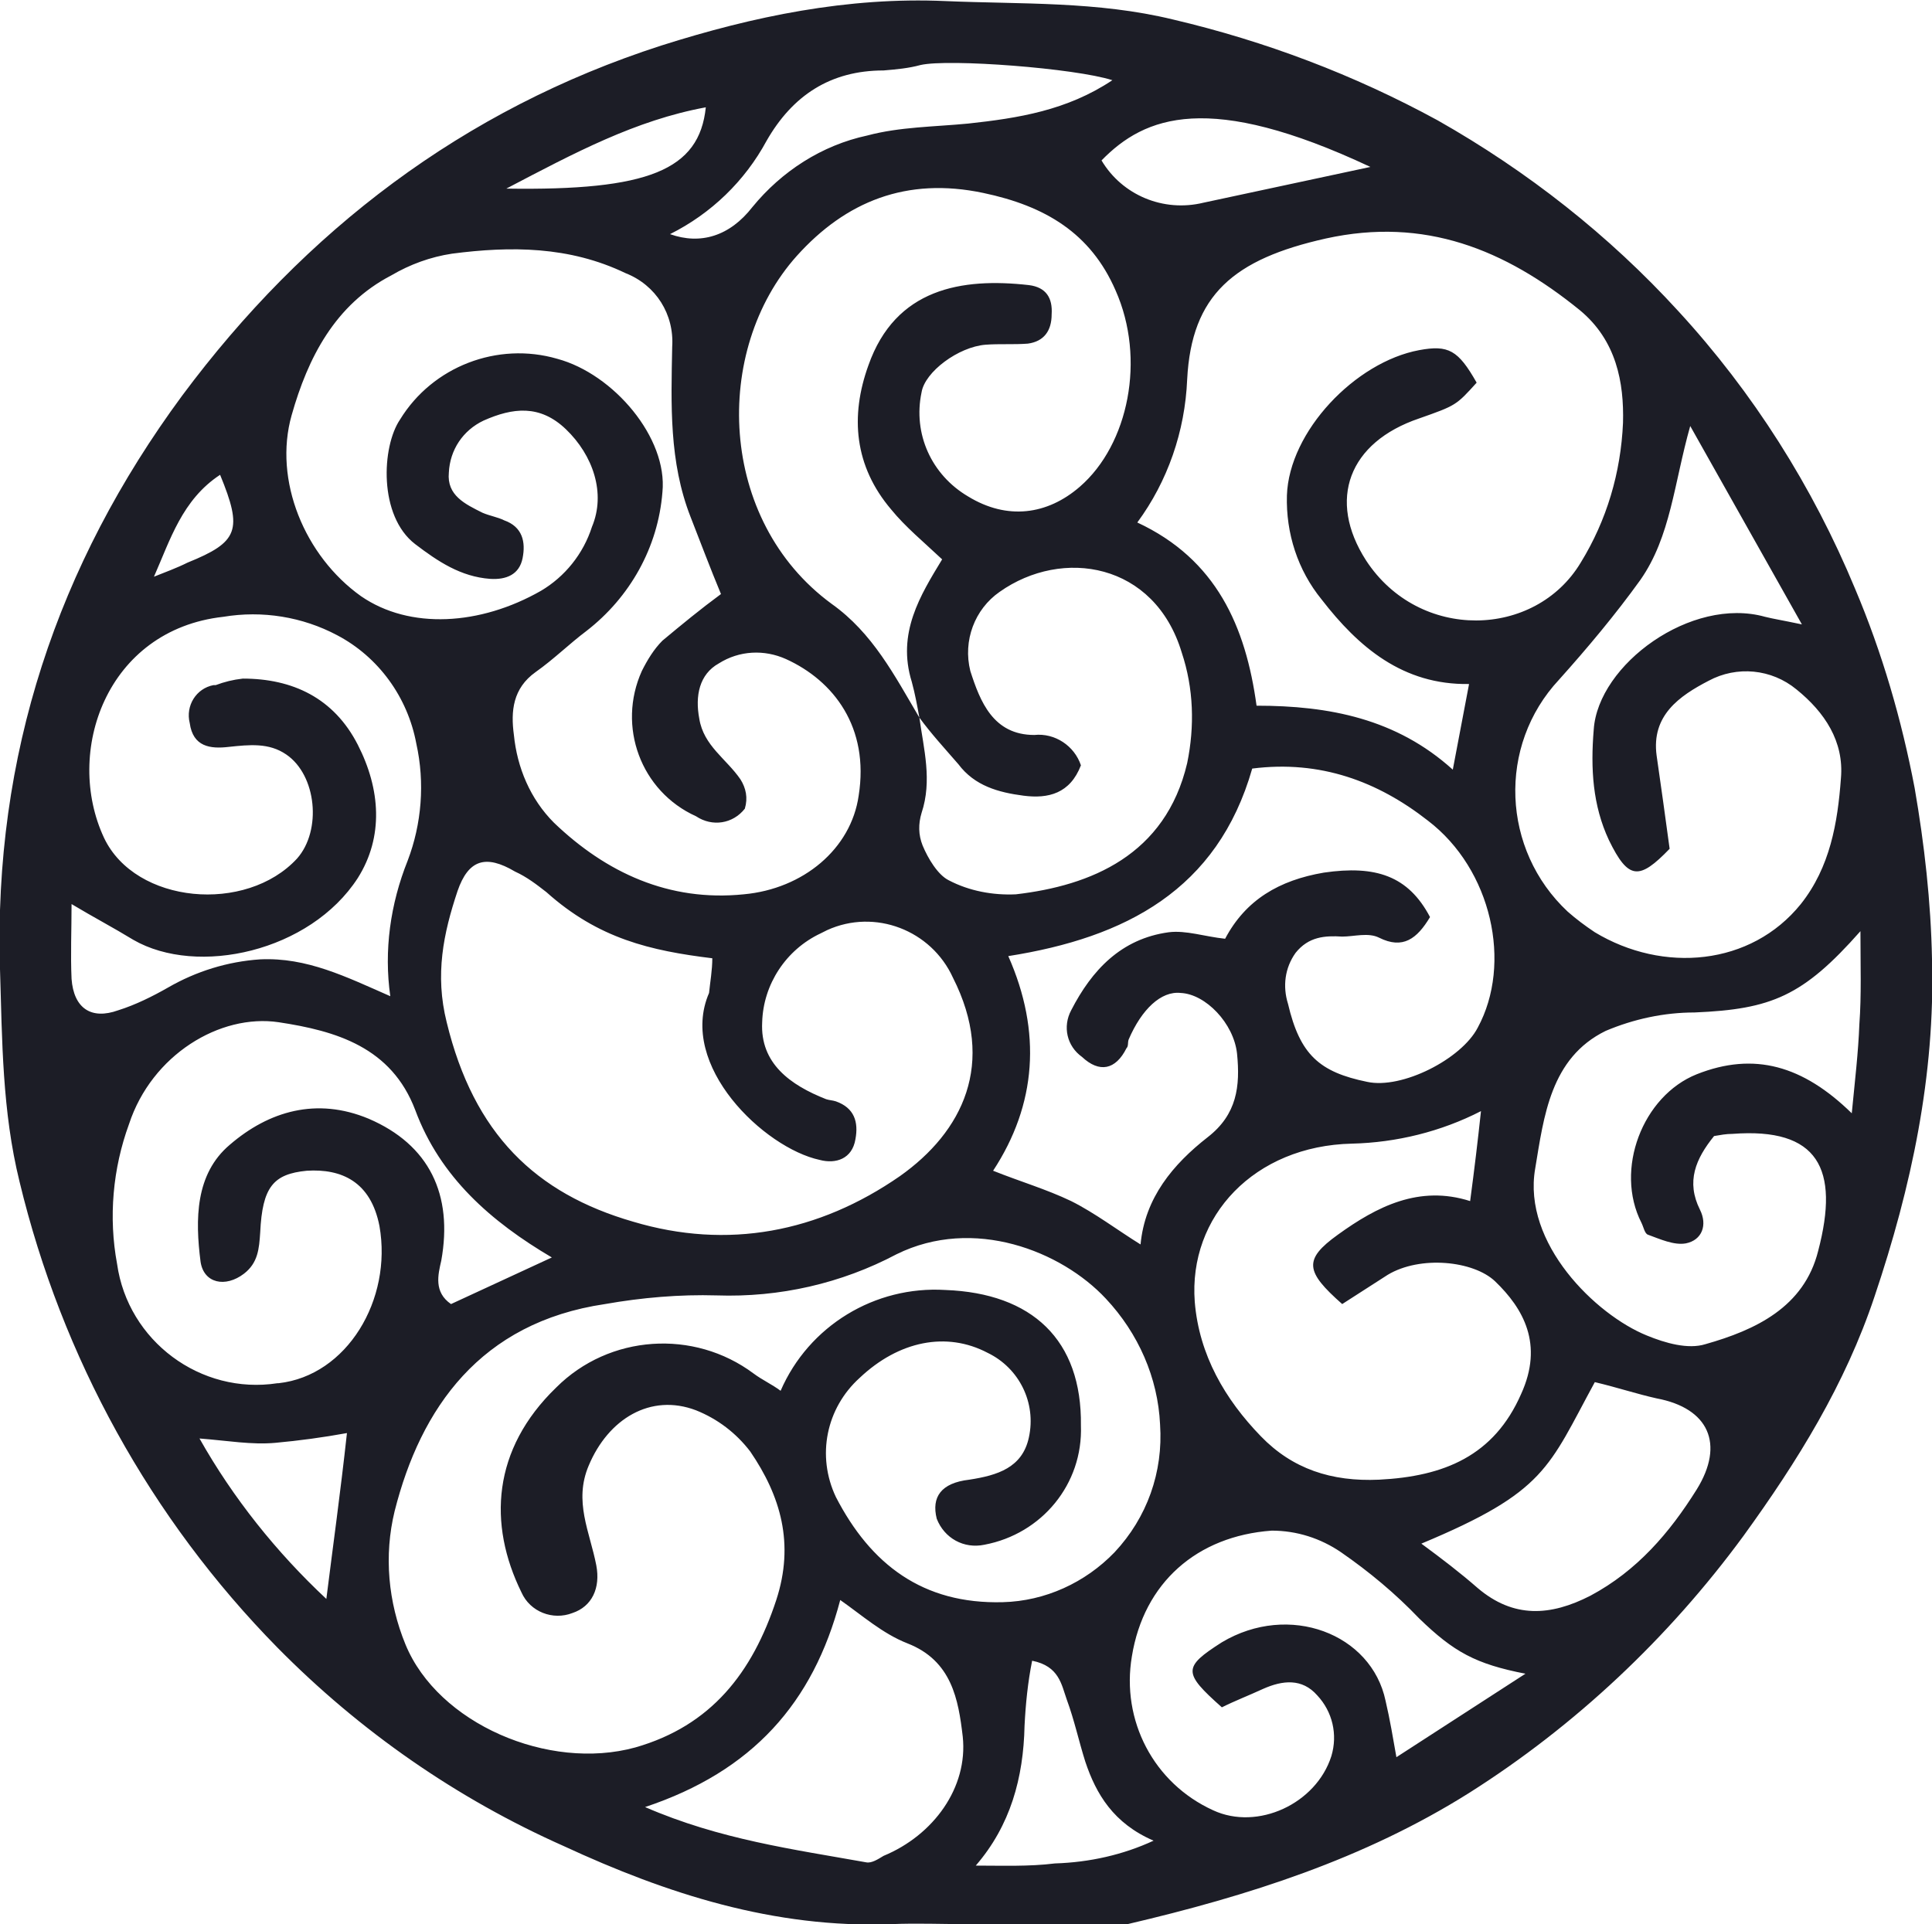 <svg xmlns="http://www.w3.org/2000/svg" viewBox="0 0 178.2 177.5" style="enable-background:new 0 0 178.2 177.5" xml:space="preserve"><path d="M-76.8 317.5c-2.3 0-4.6-.1-7 0-10.8.4-20.7-2.8-30.2-7.2-9.9-4.4-18.8-10.6-26.4-18.3-11.7-11.9-19.9-26.8-23.8-43-1.6-6.5-1.6-13-1.8-19.6-.6-19.7 5.3-37.3 16.8-52.9 11.3-15.2 25.9-26.4 44.2-32.3 8.5-2.7 17.2-4.5 26.2-4.1 7 .3 14 0 21 1.7 8.5 2 16.7 5.1 24.4 9.3 8.3 4.7 15.8 10.6 22.2 17.6 6.9 7.5 12.4 16.2 16.3 25.6 2.5 5.9 4.3 12.1 5.5 18.4.9 5.2 1.5 10.5 1.6 15.8.3 10.7-1.9 21-5.3 31.1-2.7 8.1-7.1 15.2-12.1 22.1-6.9 9.4-15.5 17.5-25.3 23.7-9.7 6.1-20.4 9.5-31.5 12.1-1 .2-2 .2-3 .1-3.9-.1-7.9-.1-11.8-.1m-75-124.3c1-.4 2.1-.8 3.1-1.3 4.7-1.9 5.1-3 3-8.1-3.5 2.3-4.6 6-6.1 9.4l-.2.3.2-.3M-76 312.1c2.4 0 4.9.1 7.3-.2 3.2-.1 6.3-.8 9.1-2.1-3.7-1.6-5.3-4.3-6.3-7.3-.6-1.9-1-3.8-1.7-5.7-.5-1.4-.7-3.1-3.2-3.6-.4 2-.6 4-.7 6-.1 4.8-1.3 9.2-4.5 12.9 0 .1-.1.2-.2.3l.2-.3m-5.2-105.9c.4 2.9 1.2 5.8.2 8.8-.3 1-.3 2 .1 3 .5 1.2 1.4 2.7 2.4 3.2 1.9 1 4.1 1.4 6.2 1.3 6.9-.8 13.8-3.6 15.8-12.1.7-3.4.6-6.9-.5-10.2-2.5-8.3-11-9.7-16.8-5.6-2.3 1.6-3.4 4.5-2.7 7.3.9 2.8 2.1 5.9 5.9 5.9 1.9-.2 3.7 1 4.3 2.8-1 2.6-3 3.1-5.3 2.8-2.3-.3-4.5-.9-6-2.9-1.3-1.5-2.5-2.8-3.6-4.3-.2-1.1-.4-2.2-.7-3.3-1.4-4.5.8-8 2.8-11.3-1.7-1.6-3.4-3-4.7-4.6-3.4-4-3.8-8.6-2.1-13.3 2.5-7.1 8.6-8.1 14.8-7.4 1.6.2 2.2 1.2 2.1 2.7 0 1.5-.7 2.5-2.2 2.7-1.3.1-2.6 0-3.9.1-2.5.2-5.6 2.5-5.9 4.4-.8 3.8.9 7.6 4.3 9.6 3.6 2.2 7.3 1.7 10.3-.9 4.5-3.9 6.1-11.8 3.3-18.1-2.3-5.3-6.5-7.8-12.2-9-7.1-1.5-12.7.8-17.2 5.8-7.8 8.7-7.3 24.4 3.2 32.1 3.8 2.7 5.8 6.6 8.1 10.5M-94 268.3c2.6-6 8.7-9.7 15.2-9.3 8 .3 12.6 4.6 12.5 12.5.2 5.4-3.6 10-8.9 11-1.9.4-3.7-.6-4.4-2.4-.5-2 .4-3.3 3-3.6 2.6-.4 4.9-1.1 5.5-3.9.7-3.2-.9-6.4-3.8-7.8-3.8-2-8.2-1.1-11.8 2.3-3.1 2.8-4 7.2-2.2 11 3.2 6.2 8 9.9 15.4 9.7 3.9-.1 7.6-1.8 10.3-4.6 3-3.2 4.5-7.4 4.2-11.8-.2-4.3-2-8.4-5-11.6-4.1-4.4-12.2-7.6-19.3-4.1-5.1 2.7-10.8 4-16.6 3.8-3.4-.1-6.9.2-10.3.8-11.5 1.7-17 9.6-19.4 19.1-1 4.1-.6 8.4 1 12.3 3 7.3 13.2 11.7 21.2 9.5 7-2 10.8-6.9 13-13.6 1.7-5.2.4-9.6-2.4-13.7-1.3-1.7-3-3-5-3.8-4.2-1.6-8.1.8-9.9 5.1-1.4 3.3.1 6.1.7 9.2.4 2.1-.4 3.8-2.2 4.4-1.8.7-3.9-.1-4.7-1.9-3.1-6.3-2.7-13.2 3.2-18.9 4.9-4.9 12.7-5.4 18.2-1.3.8.6 1.7 1 2.5 1.6m-5.5-73.5c-1-2.4-1.9-4.8-2.8-7.1-2-5.1-1.8-10.4-1.7-15.7.2-3-1.5-5.7-4.3-6.8-5.2-2.5-10.6-2.5-16-1.8-2 .3-3.9 1-5.6 2-5.2 2.7-7.7 7.6-9.2 12.9-1.7 6 1.2 13 6.4 16.7 4.5 3.1 11 2.7 16.6-.5 2.2-1.3 3.9-3.4 4.7-5.9 1.3-3.1.1-6.6-2.4-9-2.4-2.3-4.9-2-7.6-.8-1.9.9-3.1 2.7-3.2 4.8-.2 2.1 1.5 2.9 3.1 3.7.7.3 1.4.4 2 .7 1.7.6 2 2 1.7 3.5-.3 1.5-1.5 2-3 1.9-2.7-.2-4.8-1.6-6.9-3.2-3.4-2.6-3.1-9-1.4-11.5 3-4.9 9-7.2 14.5-5.6 5.2 1.4 10.2 7.3 9.7 12.3-.4 5.1-3 9.7-7 12.8-1.6 1.2-3 2.6-4.7 3.8-2.1 1.5-2.3 3.6-2 5.8.3 3 1.5 5.9 3.7 8.1 4.8 4.6 10.6 7.3 17.5 6.6 5.5-.5 9.9-4.2 10.6-9.1 1-6.3-2.3-10.6-6.7-12.6-2-.9-4.3-.8-6.2.4-1.8 1-2.2 3-1.8 5.1.4 2.5 2.5 3.7 3.8 5.6.5.8.7 1.7.4 2.7-1.1 1.4-3 1.7-4.5.7-5.1-2.3-7.3-8.3-5-13.4.5-1 1.1-2 1.9-2.8 1.8-1.5 3.5-2.9 5.4-4.3M-32 211c.5-2.7 1-5.2 1.5-7.9-6.1.1-10.2-3.4-13.6-7.8-2.2-2.7-3.3-6.1-3.2-9.6.2-5.9 6.3-12.3 12.2-13.4 2.7-.5 3.6 0 5.3 3-1.9 2.1-1.9 2.1-5.3 3.3-6.5 2.2-8.5 7.5-4.9 13.1 4.9 7.5 15.6 7.2 19.8.2 2.4-3.9 3.7-8.3 3.9-12.9.1-3.7-.6-7.6-4-10.4-6.9-5.6-14.3-8.6-23.4-6.6-8.5 1.9-12.4 5.2-12.8 13-.2 4.8-1.8 9.4-4.6 13.2 7.3 3.4 10 9.6 11 16.9 6.7 0 12.9 1.2 18.1 5.9m-68.3 17.4c-5.7-.7-10.5-1.8-15.3-6.1-.9-.7-1.8-1.4-2.9-1.9-2.7-1.6-4.3-1.1-5.3 1.8-1.3 3.9-2.1 7.7-1 12.1 2.5 10.3 8.2 15.8 17.2 18.4 8.7 2.6 17.1 1 24.6-4.2 5.8-4.1 8.9-10.4 4.9-18.3-2-4.4-7.2-6.4-11.6-4.4l-.6.3c-3.2 1.5-5.3 4.7-5.4 8.2-.2 3.8 2.6 5.8 5.9 7.1.3.1.6.1.9.2 1.7.6 2.1 1.9 1.8 3.5-.3 1.8-1.8 2.3-3.3 1.9-5.1-1.1-13.1-8.7-10.2-15.4.1-1 .3-2.1.3-3.2m66.2-3.8c-1.2 2-2.5 3-4.7 1.9-1-.5-2.3-.1-3.4-.1-1.6-.1-3.1 0-4.3 1.5-1 1.4-1.2 3.1-.7 4.7 1.1 4.7 2.9 6.3 7.3 7.2 3.2.7 8.7-2.1 10.2-5 3.2-5.9 1.3-14.6-4.6-19.1-4.6-3.6-9.9-5.6-16.2-4.8-3.2 11.2-11.7 15.6-22.5 17.3 3.1 7 2.6 13.7-1.4 19.8 2.5 1 4.9 1.7 7.2 2.8 2.2 1.1 4.3 2.7 6.4 4 .4-4.3 3-7.4 6.2-9.9 2.7-2.1 3-4.7 2.7-7.7-.3-2.8-2.9-5.5-5.2-5.6-1.8-.2-3.6 1.5-4.8 4.3-.1.3 0 .6-.2.8-1 2-2.5 2.3-4.1.8-1.4-1-1.8-2.8-1-4.3 1.9-3.7 4.6-6.6 9-7.2 1.6-.2 3.3.4 5.2.6 1.9-3.6 5-5.4 9.1-6.1 4.8-.7 7.8.3 9.8 4.1m24-45.3c-1.5 5.3-1.8 10.2-4.6 14.2-2.3 3.2-4.9 6.3-7.5 9.2-5.7 6.1-5.3 15.7.8 21.4.8.7 1.6 1.3 2.5 1.9 6.3 3.8 14.4 3.1 19-2.6 2.7-3.4 3.4-7.5 3.7-11.6.3-3.4-1.5-6.1-4.1-8.2-2.3-1.9-5.5-2.2-8.1-.8-2.7 1.4-5.3 3.2-4.8 6.9.4 2.8.8 5.6 1.2 8.6-2.8 2.9-3.8 2.9-5.6-.8-1.5-3.2-1.7-6.6-1.4-10.2.4-6 9-12.3 15.8-10.4.8.2 1.5.3 3.4.7-3.6-6.4-6.7-11.9-10.3-18.3m-19.3 63.2c-3.7 1.9-7.8 2.9-11.9 3-9 .2-15.1 6.7-14.5 14.6.4 4.9 2.8 9 6.1 12.4 2.9 3 6.5 4.2 10.9 4 6-.3 10.6-2.2 13.1-7.9 2.1-4.6.2-7.9-2.4-10.4-2-1.9-6.9-2.4-9.9-.6l-4.2 2.7c-3.4-3-3.6-4.1-.4-6.4 3.6-2.6 7.5-4.6 12.2-3.1.4-3 .7-5.5 1-8.3m-85.7 13.5c-5.6-3.3-10.3-7.4-12.6-13.6-2.2-5.8-7.3-7.3-12.6-8.1-5.4-.8-11.7 3-13.8 9.4-1.5 4.1-1.9 8.6-1.1 12.9 1 7.1 7.7 12.1 14.8 11h.1c6.3-.7 10.5-7.7 9.3-14.5-.8-4.1-3.5-5.3-6.7-5.1-3.1.3-4.1 1.5-4.3 5.7-.1 1.5-.2 2.8-1.5 3.8-1.7 1.3-3.7.9-4-1.1-.5-3.9-.5-8.1 2.7-10.8 3.6-3.1 8-4.4 12.8-2.4 5.6 2.4 7.8 7 6.7 13.1-.3 1.3-.7 2.9.9 4l9.3-4.3m-14.9-24.1c-.6-4.2 0-8.5 1.6-12.5 1.3-3.4 1.6-7.2.8-10.8-.8-4.3-3.5-8-7.3-10-3.2-1.7-6.9-2.3-10.5-1.7-10.8 1.2-14.7 12.5-11 20.4 2.9 6.1 13.1 7 17.8 1.9 2.3-2.6 1.8-7.7-1-9.6-1.6-1.1-3.4-.9-5.3-.7-1.7.2-3.3 0-3.6-2.2-.4-1.6.6-3.2 2.2-3.5h.2c.8-.3 1.6-.5 2.5-.6 4.6 0 8.4 1.8 10.6 6.1 2.1 4.1 2.4 8.5 0 12.3-4.4 6.8-14.8 9.1-20.7 5.7-1.8-1.1-3.7-2.1-5.7-3.3 0 2.4-.1 4.7 0 6.9.2 2.7 1.8 3.8 4.3 2.9 1.6-.5 3.2-1.3 4.6-2.1 2.6-1.5 5.5-2.4 8.5-2.6 4.3-.2 7.9 1.6 12 3.4m135.6-6c-5.3 6-8.2 7.2-15.3 7.5-2.8 0-5.6.6-8.2 1.7-5.1 2.5-5.7 7.9-6.5 12.7-1.2 6.9 5.6 13.5 10.3 15.4 1.7.7 3.8 1.3 5.4.8 4.6-1.3 9.1-3.4 10.4-8.6 2-7.6 0-11.4-7.9-10.8-.6 0-1.1.1-1.7.2-1.7 2.1-2.6 4.2-1.3 6.8.7 1.4.2 2.8-1.3 3.1-1.1.2-2.4-.4-3.5-.8-.3-.1-.4-.7-.6-1.1-2.5-4.9.1-11.7 5.1-13.7 5.3-2.1 9.8-.8 14.3 3.6.3-3.1.6-5.6.7-8.2.2-2.7.1-5.4.1-8.6m-30.9 68.5c-4.6-.9-6.6-2-9.8-5.1-2.2-2.3-4.6-4.3-7.2-6.1-1.9-1.3-4.1-2-6.4-2-6.9.5-11.8 4.8-12.9 11.6-1 5.9 2 11.7 7.5 14.2 4.1 1.9 9.5-.6 10.9-5 .6-2 .1-4.1-1.3-5.6-1.4-1.6-3.2-1.4-5-.6-1.3.6-2.6 1.1-3.8 1.7-3.6-3.2-3.6-3.7 0-6 6.2-3.7 13.8-.8 15.1 5.4.4 1.7.7 3.5 1 5.2l11.9-7.7m-81.2 12.3c6.9 3 13.7 3.9 20.4 5.1.5.1 1.1-.3 1.6-.6 4.6-1.9 7.8-6.3 7.3-11-.4-3.4-1-7-5.1-8.6-2.3-.9-4.2-2.6-6.2-4-2.5 9.5-8.1 15.8-18 19.1m87.6-39.2c-4.3 7.9-4.5 10.1-16 14.9 1.9 1.4 3.6 2.7 5.2 4.1 3.3 2.8 6.7 2.6 10.4.7 4.3-2.3 7.3-5.8 9.8-9.8 2.6-4.2 1.1-7.5-3.7-8.4-1.8-.4-3.6-1-5.7-1.5m-85.3-105.9c2.8 1 5.5.2 7.6-2.5 2.7-3.3 6.4-5.7 10.6-6.6 3-.8 6.2-.8 9.3-1.1 4.6-.5 9.1-1.2 13.3-4-3.4-1.1-15.1-2-17.7-1.4-1.1.3-2.2.4-3.4.5-4.9 0-8.4 2.3-10.8 6.5-2 3.7-5.1 6.7-8.9 8.6m39.8-6.8c1.9 3.2 5.7 4.8 9.4 3.9 5.1-1.1 10.3-2.2 15.4-3.3-14.9-7-20.8-4.7-24.8-.6m-83.2 117.9c3.1 5.5 7.1 10.5 11.7 14.8.6-4.8 1.3-9.8 1.9-15.3-2.2.4-4.4.7-6.6.9-2.2.2-4.4-.2-7-.4m28.3-115.3c13.1.2 17.8-1.7 18.4-7.5-6.5 1.2-12.1 4.2-18.4 7.5" style="fill:#1c1d26" transform="translate(166 -140)"/></svg>